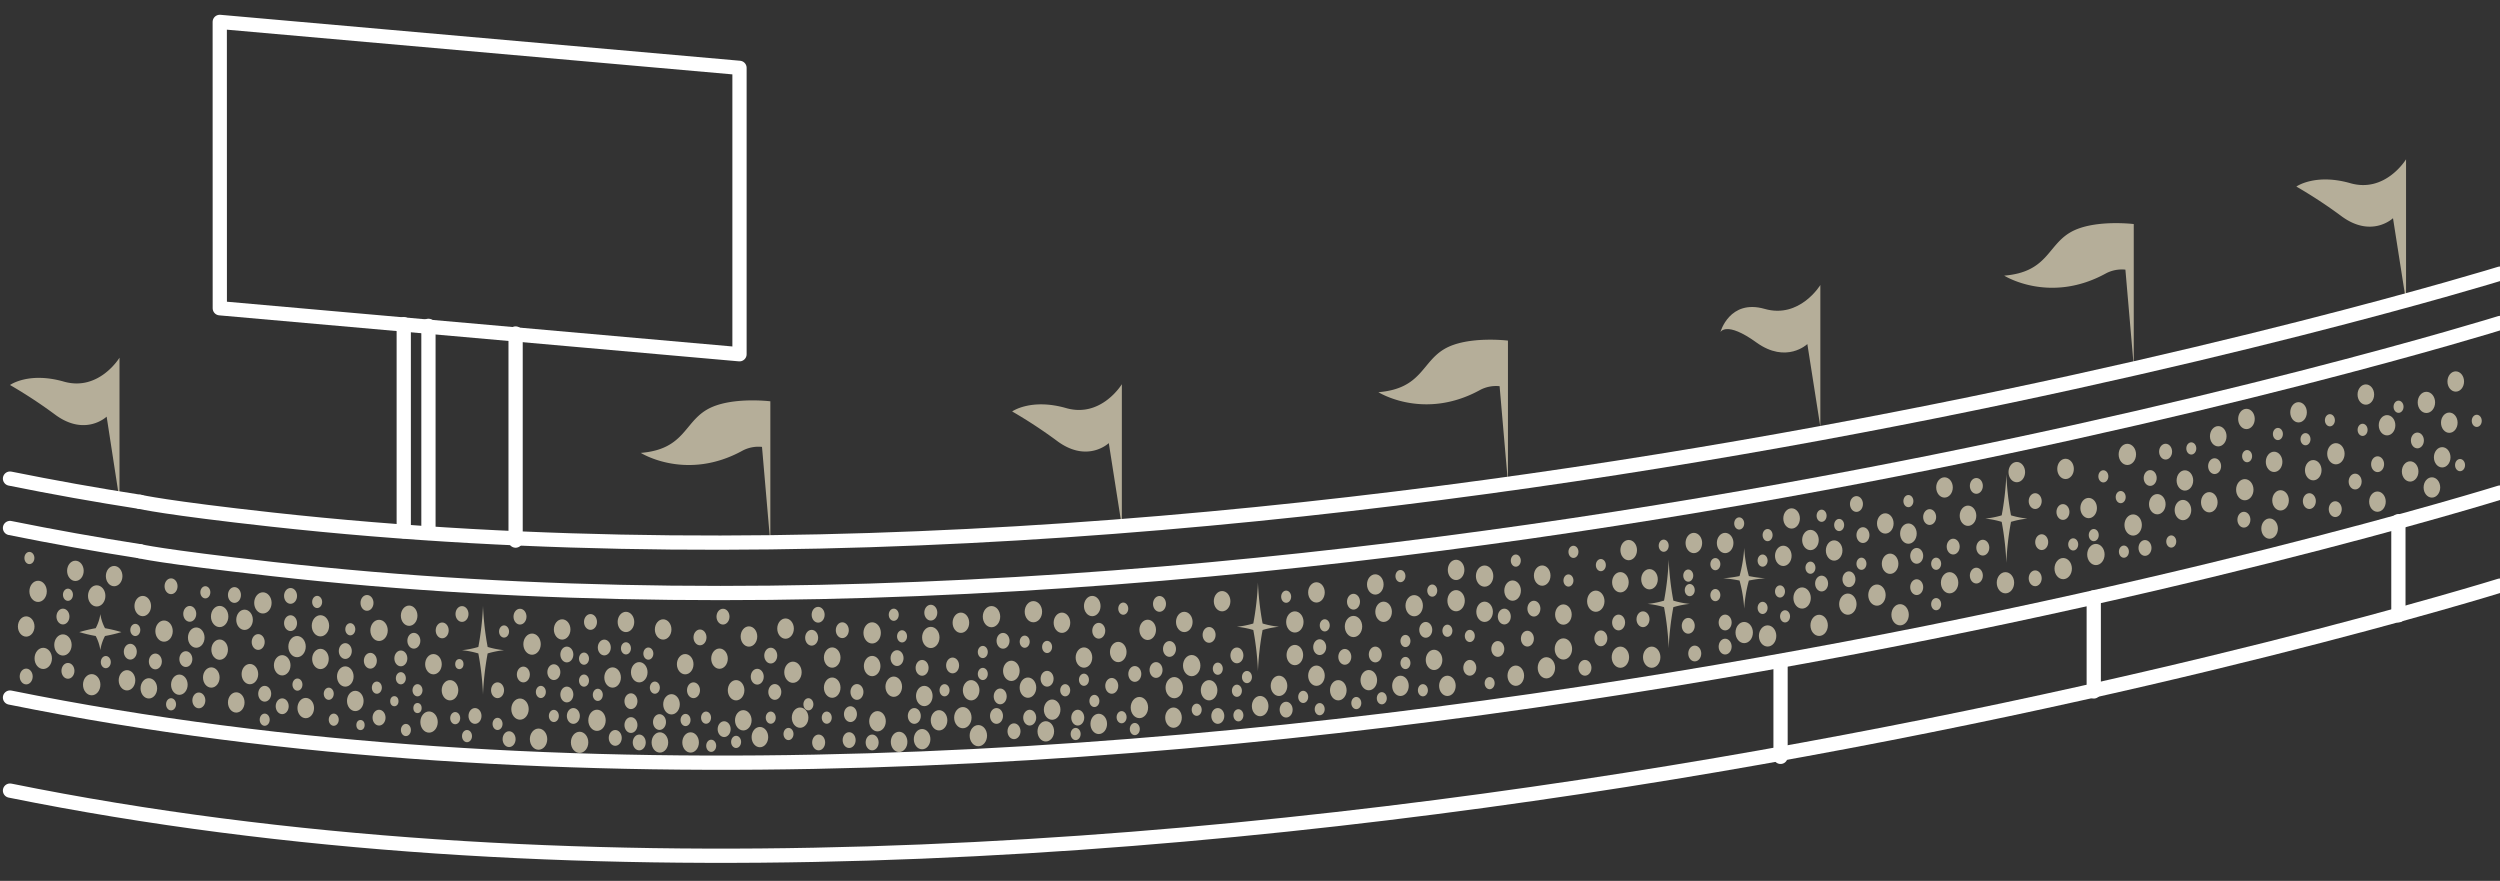 <svg xmlns="http://www.w3.org/2000/svg" viewBox="0 0 500 176.17">
  <rect x="0" y="0" width="500" height="176.17" fill="#333333" stroke="none"/>
  <defs>
    <style>
      .cls-1 {
        isolation: isolate;
        /*opacity:.8;*/
      }

      .cls-2 {
        fill: #b5ae99;
        /*opacity:.8;*/
      }

      .cls-3 {
        mix-blend-mode: multiply;
        /*opacity:.8;*/
      }

      .cls-4 {
        fill: none;
        stroke: #fff;
        stroke-linecap: round;
        stroke-linejoin: round;
        stroke-width: 2.85px;
        /*opacity:.8;*/
      }
    </style>
  </defs>
  <title>AOQ - One 2</title>
  <g class="cls-1">
    <g id="Layer_1" data-name="Layer 1">
      <g>
        <path class="cls-2" d="M426.75,73.25V44.81s-8.15-1-12.71,1.68-4.56,7.92-13.2,8.64c0,0,9.12,5.76,20.4-.48a6.84,6.84,0,0,1,3.84-.72"/>
        <path class="cls-2" d="M481.21,60.29V31.86s-4.11,6.79-11.14,4.78-10.8.67-10.8.67a95.2,95.2,0,0,1,9.12,6c6,4.35,10.21.33,10.21.33"/>
        <path class="cls-2" d="M23.9,100V71.54s-4.11,6.79-11.14,4.78S2,77,2,77a95.2,95.2,0,0,1,9.12,6c6,4.35,10.21.33,10.21.33"/>
        <path class="cls-2" d="M224.37,105.27V76.84s-4.11,6.79-11.14,4.78-10.8.67-10.8.67a95.2,95.2,0,0,1,9.12,6c6,4.35,10.21.33,10.21.33"/>
        <path class="cls-2" d="M364.07,85.39V57s-4.11,6.79-11.14,4.78-8.85,4.64-8.85,4.64,1.15-2.29,7.18,2.06,10.21.33,10.21.33"/>
        <path class="cls-2" d="M301.59,96.55V68.12s-8.15-1-12.71,1.68-4.56,7.92-13.2,8.64c0,0,9.12,5.76,20.4-.48a6.84,6.84,0,0,1,3.84-.72"/>
        <path class="cls-2" d="M154.07,108.69V80.26s-8.15-1-12.71,1.68-4.56,7.92-13.2,8.64c0,0,9.12,5.76,20.4-.48a6.84,6.84,0,0,1,3.84-.72"/>
        <g class="cls-3">
          <ellipse class="cls-2" cx="491.15" cy="76.3" rx="1.66" ry="2.03"/>
          <ellipse class="cls-2" cx="459.71" cy="82.46" rx="1.66" ry="2.03"/>
          <ellipse class="cls-2" cx="473.17" cy="78.91" rx="1.66" ry="2.03"/>
          <ellipse class="cls-2" cx="449.29" cy="83.79" rx="1.66" ry="2.03"/>
          <ellipse class="cls-2" cx="489.86" cy="84.54" rx="1.66" ry="2.03"/>
          <ellipse class="cls-2" cx="488.44" cy="91.46" rx="1.66" ry="2.03"/>
          <ellipse class="cls-2" cx="486.38" cy="97.49" rx="1.66" ry="2.03"/>
          <ellipse class="cls-2" cx="482.03" cy="94.29" rx="1.66" ry="2.03"/>
          <ellipse class="cls-2" cx="475.49" cy="100.33" rx="1.66" ry="2.03"/>
          <ellipse class="cls-2" cx="462.65" cy="94.04" rx="1.66" ry="2.03"/>
          <ellipse class="cls-2" cx="453.92" cy="105.72" rx="1.66" ry="2.03"/>
          <ellipse class="cls-2" cx="477.41" cy="85.05" rx="1.66" ry="2.03"/>
          <ellipse class="cls-2" cx="456.11" cy="100.07" rx="1.66" ry="2.03"/>
          <ellipse class="cls-2" cx="454.82" cy="92.37" rx="1.66" ry="2.03"/>
          <ellipse class="cls-2" cx="417.73" cy="101.61" rx="1.66" ry="2.03"/>
          <ellipse class="cls-2" cx="393.6" cy="103.15" rx="1.66" ry="2.03"/>
          <ellipse class="cls-2" cx="377.06" cy="104.69" rx="1.66" ry="2.03"/>
          <ellipse class="cls-2" cx="362.09" cy="108" rx="1.66" ry="2.03"/>
          <ellipse class="cls-2" cx="325.74" cy="110.02" rx="1.66" ry="2.03"/>
          <ellipse class="cls-2" cx="366.83" cy="110.1" rx="1.66" ry="2.03"/>
          <ellipse class="cls-2" cx="378.02" cy="112.75" rx="1.66" ry="2.03"/>
          <ellipse class="cls-2" cx="356.66" cy="111.17" rx="1.66" ry="2.03"/>
          <ellipse class="cls-2" cx="345.03" cy="108.6" rx="1.66" ry="2.03"/>
          <ellipse class="cls-2" cx="338.77" cy="108.6" rx="1.66" ry="2.03"/>
          <ellipse class="cls-2" cx="308.44" cy="115.12" rx="1.66" ry="2.03"/>
          <ellipse class="cls-2" cx="291.22" cy="113.98" rx="1.66" ry="2.03"/>
          <ellipse class="cls-2" cx="324.08" cy="116.45" rx="1.66" ry="2.03"/>
          <ellipse class="cls-2" cx="329.9" cy="115.85" rx="1.66" ry="2.03"/>
          <ellipse class="cls-2" cx="312.68" cy="122.91" rx="1.66" ry="2.03"/>
          <ellipse class="cls-2" cx="303.16" cy="135.14" rx="1.66" ry="2.03"/>
          <ellipse class="cls-2" cx="289.48" cy="137.17" rx="1.66" ry="2.03"/>
          <ellipse class="cls-2" cx="280.09" cy="137.17" rx="1.66" ry="2.03"/>
          <ellipse class="cls-2" cx="267.66" cy="138.05" rx="1.66" ry="2.03"/>
          <ellipse class="cls-2" cx="252.03" cy="141.22" rx="1.66" ry="2.03"/>
          <ellipse class="cls-2" cx="296.92" cy="122.36" rx="1.66" ry="2.03"/>
          <ellipse class="cls-2" cx="273.76" cy="136.03" rx="1.66" ry="2.03"/>
          <ellipse class="cls-2" cx="244.42" cy="120.24" rx="1.66" ry="2.03"/>
          <ellipse class="cls-2" cx="275.06" cy="116.89" rx="1.66" ry="2.03"/>
          <ellipse class="cls-2" cx="302.52" cy="118.12" rx="1.66" ry="2.03"/>
          <ellipse class="cls-2" cx="263.29" cy="118.48" rx="1.66" ry="2.03"/>
          <ellipse class="cls-2" cx="229.54" cy="125.97" rx="1.66" ry="2.03"/>
          <ellipse class="cls-2" cx="223.65" cy="130.4" rx="1.66" ry="2.03"/>
          <ellipse class="cls-2" cx="216.79" cy="131.51" rx="1.66" ry="2.03"/>
          <ellipse class="cls-2" cx="205.59" cy="137.53" rx="1.66" ry="2.03"/>
          <ellipse class="cls-2" cx="286.81" cy="131.98" rx="1.66" ry="2.03"/>
          <ellipse class="cls-2" cx="276.72" cy="122.36" rx="1.66" ry="2.03"/>
          <ellipse class="cls-2" cx="236.86" cy="124.39" rx="1.66" ry="2.03"/>
          <ellipse class="cls-2" cx="258.97" cy="131.01" rx="1.66" ry="2.03"/>
          <ellipse class="cls-2" cx="263.29" cy="135.14" rx="1.66" ry="2.03"/>
          <ellipse class="cls-2" cx="255.8" cy="137.17" rx="1.66" ry="2.03"/>
          <ellipse class="cls-2" cx="388.9" cy="97.49" rx="1.66" ry="2.03"/>
          <ellipse class="cls-2" cx="431.46" cy="100.84" rx="1.66" ry="2.03"/>
          <ellipse class="cls-2" cx="413.11" cy="93.78" rx="1.66" ry="2.03"/>
          <ellipse class="cls-2" cx="403.36" cy="94.42" rx="1.66" ry="2.03"/>
          <ellipse class="cls-2" cx="436.98" cy="96.09" rx="1.66" ry="2.03"/>
          <ellipse class="cls-2" cx="441.86" cy="100.45" rx="1.66" ry="2.03"/>
          <ellipse class="cls-2" cx="436.59" cy="102.01" rx="1.66" ry="2.03"/>
          <ellipse class="cls-2" cx="381.68" cy="106.72" rx="1.66" ry="2.03"/>
          <ellipse class="cls-2" cx="358.32" cy="103.69" rx="1.66" ry="2.03"/>
          <ellipse class="cls-2" cx="443.65" cy="87.25" rx="1.66" ry="2.03"/>
          <ellipse class="cls-2" cx="483.48" cy="88.09" rx="1.3" ry="1.58"/>
          <ellipse class="cls-2" cx="471.03" cy="96.31" rx="1.3" ry="1.58"/>
          <ellipse class="cls-2" cx="433.12" cy="90.33" rx="1.3" ry="1.58"/>
          <ellipse class="cls-2" cx="461.87" cy="100.22" rx="1.3" ry="1.58"/>
          <ellipse class="cls-2" cx="448.78" cy="103.94" rx="1.3" ry="1.58"/>
          <ellipse class="cls-2" cx="429" cy="109.59" rx="1.3" ry="1.58"/>
          <ellipse class="cls-2" cx="408.34" cy="108.43" rx="1.3" ry="1.58"/>
          <ellipse class="cls-2" cx="407.04" cy="115.66" rx="1.3" ry="1.58"/>
          <ellipse class="cls-2" cx="407.04" cy="100.22" rx="1.3" ry="1.58"/>
          <ellipse class="cls-2" cx="396.56" cy="109.53" rx="1.3" ry="1.58"/>
          <ellipse class="cls-2" cx="395.27" cy="115.12" rx="1.3" ry="1.58"/>
          <ellipse class="cls-2" cx="383.34" cy="117.43" rx="1.3" ry="1.58"/>
          <ellipse class="cls-2" cx="345.03" cy="124.5" rx="1.3" ry="1.58"/>
          <ellipse class="cls-2" cx="345.03" cy="129.32" rx="1.3" ry="1.58"/>
          <ellipse class="cls-2" cx="338.95" cy="130.7" rx="1.3" ry="1.58"/>
          <ellipse class="cls-2" cx="337.65" cy="125.16" rx="1.3" ry="1.58"/>
          <ellipse class="cls-2" cx="320.17" cy="127.67" rx="1.3" ry="1.58"/>
          <ellipse class="cls-2" cx="300.86" cy="123.31" rx="1.3" ry="1.58"/>
          <ellipse class="cls-2" cx="268.96" cy="131.37" rx="1.3" ry="1.58"/>
          <ellipse class="cls-2" cx="257.23" cy="141.93" rx="1.3" ry="1.58"/>
          <ellipse class="cls-2" cx="323.72" cy="124.5" rx="1.3" ry="1.58"/>
          <ellipse class="cls-2" cx="328.6" cy="123.85" rx="1.3" ry="1.58"/>
          <ellipse class="cls-2" cx="305.48" cy="127.73" rx="1.3" ry="1.58"/>
          <ellipse class="cls-2" cx="299.56" cy="129.79" rx="1.3" ry="1.58"/>
          <ellipse class="cls-2" cx="270.7" cy="120.34" rx="1.3" ry="1.58"/>
          <ellipse class="cls-2" cx="231.9" cy="120.78" rx="1.3" ry="1.58"/>
          <ellipse class="cls-2" cx="241.82" cy="126.98" rx="1.3" ry="1.58"/>
          <ellipse class="cls-2" cx="275.06" cy="130.9" rx="1.3" ry="1.58"/>
          <ellipse class="cls-2" cx="364.32" cy="116.71" rx="1.3" ry="1.58"/>
          <ellipse class="cls-2" cx="475.52" cy="92.84" rx="1.3" ry="1.58"/>
          <ellipse class="cls-2" cx="442.92" cy="93.23" rx="1.3" ry="1.58"/>
          <ellipse class="cls-2" cx="430.04" cy="95.6" rx="1.3" ry="1.58"/>
          <ellipse class="cls-2" cx="412.59" cy="102.4" rx="1.3" ry="1.58"/>
          <ellipse class="cls-2" cx="371.29" cy="100.8" rx="1.3" ry="1.58"/>
          <ellipse class="cls-2" cx="383.34" cy="111.17" rx="1.3" ry="1.58"/>
          <ellipse class="cls-2" cx="369.79" cy="115.85" rx="1.3" ry="1.58"/>
          <ellipse class="cls-2" cx="390.64" cy="109.32" rx="1.3" ry="1.58"/>
          <ellipse class="cls-2" cx="372.59" cy="107.02" rx="1.3" ry="1.58"/>
          <ellipse class="cls-2" cx="306.78" cy="121.73" rx="1.3" ry="1.58"/>
          <ellipse class="cls-2" cx="316.99" cy="133.56" rx="1.3" ry="1.58"/>
          <ellipse class="cls-2" cx="285.15" cy="125.97" rx="1.3" ry="1.58"/>
          <ellipse class="cls-2" cx="263.94" cy="129.43" rx="1.3" ry="1.58"/>
          <ellipse class="cls-2" cx="233.9" cy="129.79" rx="1.3" ry="1.58"/>
          <ellipse class="cls-2" cx="219.75" cy="126.15" rx="1.3" ry="1.58"/>
          <ellipse class="cls-2" cx="247.38" cy="131.08" rx="1.3" ry="1.58"/>
          <ellipse class="cls-2" cx="231.21" cy="134" rx="1.3" ry="1.58"/>
          <ellipse class="cls-2" cx="222.35" cy="137.17" rx="1.3" ry="1.58"/>
          <ellipse class="cls-2" cx="226.96" cy="134.79" rx="1.3" ry="1.58"/>
          <ellipse class="cls-2" cx="293.96" cy="133.56" rx="1.3" ry="1.58"/>
          <ellipse class="cls-2" cx="385.93" cy="103.41" rx="1.3" ry="1.58"/>
          <ellipse class="cls-2" cx="395.27" cy="97.18" rx="1.3" ry="1.58"/>
          <ellipse class="cls-2" cx="467.05" cy="101.83" rx="1.3" ry="1.58"/>
          <ellipse class="cls-2" cx="485.28" cy="80.48" rx="1.74" ry="2.12"/>
          <ellipse class="cls-2" cx="467.18" cy="90.75" rx="1.74" ry="2.12"/>
          <ellipse class="cls-2" cx="448.96" cy="97.94" rx="1.74" ry="2.12"/>
          <ellipse class="cls-2" cx="426.63" cy="105" rx="1.74" ry="2.12"/>
          <ellipse class="cls-2" cx="412.64" cy="113.72" rx="1.74" ry="2.12"/>
          <ellipse class="cls-2" cx="389.92" cy="116.55" rx="1.74" ry="2.12"/>
          <ellipse class="cls-2" cx="375.39" cy="119.02" rx="1.74" ry="2.12"/>
          <ellipse class="cls-2" cx="360.42" cy="119.6" rx="1.74" ry="2.12"/>
          <ellipse class="cls-2" cx="324.08" cy="131.44" rx="1.74" ry="2.12"/>
          <ellipse class="cls-2" cx="330.34" cy="131.44" rx="1.74" ry="2.12"/>
          <ellipse class="cls-2" cx="369.57" cy="120.83" rx="1.74" ry="2.12"/>
          <ellipse class="cls-2" cx="353.52" cy="127.19" rx="1.74" ry="2.12"/>
          <ellipse class="cls-2" cx="348.84" cy="126.51" rx="1.74" ry="2.12"/>
          <ellipse class="cls-2" cx="319.16" cy="120.24" rx="1.74" ry="2.12"/>
          <ellipse class="cls-2" cx="291.22" cy="120.14" rx="1.74" ry="2.12"/>
          <ellipse class="cls-2" cx="296.92" cy="115.22" rx="1.74" ry="2.12"/>
          <ellipse class="cls-2" cx="282.84" cy="121.14" rx="1.74" ry="2.12"/>
          <ellipse class="cls-2" cx="270.7" cy="125.3" rx="1.74" ry="2.12"/>
          <ellipse class="cls-2" cx="258.97" cy="124.39" rx="1.74" ry="2.12"/>
          <ellipse class="cls-2" cx="238.34" cy="133.12" rx="1.74" ry="2.12"/>
          <ellipse class="cls-2" cx="234.85" cy="137.53" rx="1.74" ry="2.12"/>
          <ellipse class="cls-2" cx="312.68" cy="129.79" rx="1.74" ry="2.12"/>
          <ellipse class="cls-2" cx="309.28" cy="133.56" rx="1.74" ry="2.12"/>
          <ellipse class="cls-2" cx="419.18" cy="110.9" rx="1.74" ry="2.12"/>
          <ellipse class="cls-2" cx="401.09" cy="116.55" rx="1.74" ry="2.12"/>
          <ellipse class="cls-2" cx="380.02" cy="122.95" rx="1.74" ry="2.12"/>
          <ellipse class="cls-2" cx="363.83" cy="125.07" rx="1.74" ry="2.12"/>
          <ellipse class="cls-2" cx="425.47" cy="90.88" rx="1.74" ry="2.12"/>
          <ellipse class="cls-2" cx="495.35" cy="84.17" rx="1" ry="1.22"/>
          <ellipse class="cls-2" cx="492.01" cy="93.02" rx="1" ry="1.22"/>
          <ellipse class="cls-2" cx="461.1" cy="87.84" rx="1" ry="1.22"/>
          <ellipse class="cls-2" cx="465.98" cy="84.05" rx="1" ry="1.22"/>
          <ellipse class="cls-2" cx="455.58" cy="86.8" rx="1" ry="1.22"/>
          <ellipse class="cls-2" cx="479.71" cy="81.35" rx="1" ry="1.22"/>
          <ellipse class="cls-2" cx="472.52" cy="85.97" rx="1" ry="1.22"/>
          <ellipse class="cls-2" cx="449.42" cy="91.23" rx="1" ry="1.22"/>
          <ellipse class="cls-2" cx="434.25" cy="108.3" rx="1" ry="1.22"/>
          <ellipse class="cls-2" cx="420.67" cy="95.27" rx="1" ry="1.22"/>
          <ellipse class="cls-2" cx="414.64" cy="108.88" rx="1" ry="1.22"/>
          <ellipse class="cls-2" cx="367.83" cy="105" rx="1" ry="1.22"/>
          <ellipse class="cls-2" cx="347.84" cy="104.69" rx="1" ry="1.22"/>
          <ellipse class="cls-2" cx="387.23" cy="120.83" rx="1" ry="1.22"/>
          <ellipse class="cls-2" cx="353.52" cy="107.02" rx="1" ry="1.22"/>
          <ellipse class="cls-2" cx="352.52" cy="112.12" rx="1" ry="1.22"/>
          <ellipse class="cls-2" cx="320.17" cy="113.02" rx="1" ry="1.22"/>
          <ellipse class="cls-2" cx="332.74" cy="109.14" rx="1" ry="1.22"/>
          <ellipse class="cls-2" cx="314.69" cy="110.37" rx="1" ry="1.22"/>
          <ellipse class="cls-2" cx="289.48" cy="126.15" rx="1" ry="1.22"/>
          <ellipse class="cls-2" cx="284.58" cy="138.05" rx="1" ry="1.22"/>
          <ellipse class="cls-2" cx="276.36" cy="139.65" rx="1" ry="1.22"/>
          <ellipse class="cls-2" cx="281.09" cy="132.6" rx="1" ry="1.22"/>
          <ellipse class="cls-2" cx="260.64" cy="139.38" rx="1" ry="1.22"/>
          <ellipse class="cls-2" cx="438.26" cy="89.69" rx="1" ry="1.22"/>
          <ellipse class="cls-2" cx="424.14" cy="99.42" rx="1" ry="1.22"/>
          <ellipse class="cls-2" cx="424.78" cy="110.33" rx="1" ry="1.22"/>
          <ellipse class="cls-2" cx="418.75" cy="107.02" rx="1" ry="1.22"/>
          <ellipse class="cls-2" cx="387.23" cy="112.75" rx="1" ry="1.22"/>
          <ellipse class="cls-2" cx="362.09" cy="113.54" rx="1" ry="1.22"/>
          <ellipse class="cls-2" cx="372.29" cy="112.75" rx="1" ry="1.22"/>
          <ellipse class="cls-2" cx="357.01" cy="123.27" rx="1" ry="1.22"/>
          <ellipse class="cls-2" cx="352.52" cy="121.58" rx="1" ry="1.22"/>
          <ellipse class="cls-2" cx="356" cy="118.29" rx="1" ry="1.22"/>
          <ellipse class="cls-2" cx="343.07" cy="119.02" rx="1" ry="1.22"/>
          <ellipse class="cls-2" cx="337.95" cy="118.02" rx="1" ry="1.22"/>
          <ellipse class="cls-2" cx="337.65" cy="115.12" rx="1" ry="1.22"/>
          <ellipse class="cls-2" cx="343.07" cy="112.83" rx="1" ry="1.22"/>
          <ellipse class="cls-2" cx="313.69" cy="116.1" rx="1" ry="1.22"/>
          <ellipse class="cls-2" cx="303.16" cy="112.12" rx="1" ry="1.22"/>
          <ellipse class="cls-2" cx="280.09" cy="115.22" rx="1" ry="1.22"/>
          <ellipse class="cls-2" cx="286.45" cy="118.12" rx="1" ry="1.22"/>
          <ellipse class="cls-2" cx="264.95" cy="125.07" rx="1" ry="1.22"/>
          <ellipse class="cls-2" cx="29.77" cy="137.67" rx="1.66" ry="2.03"/>
          <ellipse class="cls-2" cx="35.87" cy="136.94" rx="1.66" ry="2.03"/>
          <ellipse class="cls-2" cx="5.24" cy="125.3" rx="1.66" ry="2.03"/>
          <ellipse class="cls-2" cx="25.4" cy="136.06" rx="1.66" ry="2.03"/>
          <ellipse class="cls-2" cx="31.07" cy="132.29" rx="1.3" ry="1.58"/>
          <ellipse class="cls-2" cx="46.89" cy="119" rx="1.3" ry="1.58"/>
          <ellipse class="cls-2" cx="56.44" cy="133.06" rx="1.66" ry="2.03"/>
          <ellipse class="cls-2" cx="47.25" cy="140.49" rx="1.66" ry="2.03"/>
          <ellipse class="cls-2" cx="61.15" cy="141.61" rx="1.66" ry="2.03"/>
          <ellipse class="cls-2" cx="51.64" cy="128.4" rx="1.3" ry="1.58"/>
          <ellipse class="cls-2" cx="5.24" cy="135.3" rx="1.3" ry="1.58"/>
          <ellipse class="cls-2" cx="37.17" cy="131.82" rx="1.3" ry="1.58"/>
          <ellipse class="cls-2" cx="39.77" cy="140.08" rx="1.3" ry="1.58"/>
          <ellipse class="cls-2" cx="34.21" cy="117.25" rx="1.3" ry="1.58"/>
          <ellipse class="cls-2" cx="26.06" cy="130.34" rx="1.3" ry="1.58"/>
          <ellipse class="cls-2" cx="13.59" cy="134.17" rx="1.3" ry="1.58"/>
          <ellipse class="cls-2" cx="32.81" cy="126.22" rx="1.74" ry="2.12"/>
          <ellipse class="cls-2" cx="18.34" cy="136.94" rx="1.74" ry="2.12"/>
          <ellipse class="cls-2" cx="8.65" cy="131.68" rx="1.74" ry="2.12"/>
          <ellipse class="cls-2" cx="12.59" cy="128.99" rx="1.74" ry="2.12"/>
          <ellipse class="cls-2" cx="27.06" cy="125.99" rx="1" ry="1.22"/>
          <ellipse class="cls-2" cx="34.21" cy="140.86" rx="1" ry="1.22"/>
          <ellipse class="cls-2" cx="21.16" cy="132.42" rx="1" ry="1.22"/>
          <ellipse class="cls-2" cx="247.38" cy="138.15" rx="1" ry="1.22"/>
          <ellipse class="cls-2" cx="247.68" cy="143.06" rx="1" ry="1.22"/>
          <ellipse class="cls-2" cx="249.39" cy="135.41" rx="1" ry="1.22"/>
          <ellipse class="cls-2" cx="263.94" cy="141.83" rx="1" ry="1.22"/>
          <ellipse class="cls-2" cx="243.56" cy="133.74" rx="1" ry="1.22"/>
          <ellipse class="cls-2" cx="257.23" cy="119.34" rx="1" ry="1.22"/>
          <ellipse class="cls-2" cx="293.96" cy="127.19" rx="1" ry="1.22"/>
          <ellipse class="cls-2" cx="297.93" cy="136.63" rx="1" ry="1.22"/>
          <ellipse class="cls-2" cx="281.09" cy="128.2" rx="1" ry="1.22"/>
          <ellipse class="cls-2" cx="271.26" cy="140.61" rx="1" ry="1.22"/>
          <ellipse class="cls-2" cx="212.39" cy="124.55" rx="1.66" ry="2.03"/>
          <ellipse class="cls-2" cx="218.45" cy="121.21" rx="1.66" ry="2.03"/>
          <ellipse class="cls-2" cx="202.27" cy="134.17" rx="1.66" ry="2.03"/>
          <ellipse class="cls-2" cx="194.23" cy="138.05" rx="1.66" ry="2.03"/>
          <ellipse class="cls-2" cx="192.18" cy="124.55" rx="1.66" ry="2.03"/>
          <ellipse class="cls-2" cx="166.44" cy="131.51" rx="1.66" ry="2.03"/>
          <ellipse class="cls-2" cx="166.44" cy="137.53" rx="1.66" ry="2.03"/>
          <ellipse class="cls-2" cx="174.43" cy="133.21" rx="1.66" ry="2.03"/>
          <ellipse class="cls-2" cx="147.22" cy="138.05" rx="1.66" ry="2.03"/>
          <ellipse class="cls-2" cx="178.75" cy="137.34" rx="1.66" ry="2.03"/>
          <ellipse class="cls-2" cx="184.42" cy="133.57" rx="1.3" ry="1.58"/>
          <ellipse class="cls-2" cx="171.39" cy="138.39" rx="1.3" ry="1.58"/>
          <ellipse class="cls-2" cx="186.16" cy="122.53" rx="1.3" ry="1.58"/>
          <ellipse class="cls-2" cx="168.46" cy="126.04" rx="1.3" ry="1.58"/>
          <ellipse class="cls-2" cx="190.52" cy="133.09" rx="1.3" ry="1.58"/>
          <ellipse class="cls-2" cx="200.61" cy="128.16" rx="1.3" ry="1.58"/>
          <ellipse class="cls-2" cx="179.41" cy="131.62" rx="1.3" ry="1.58"/>
          <ellipse class="cls-2" cx="162.33" cy="127.55" rx="1.3" ry="1.58"/>
          <ellipse class="cls-2" cx="163.63" cy="122.95" rx="1.3" ry="1.58"/>
          <ellipse class="cls-2" cx="209.42" cy="135.75" rx="1.3" ry="1.58"/>
          <ellipse class="cls-2" cx="206.68" cy="122.34" rx="1.74" ry="2.12"/>
          <ellipse class="cls-2" cx="198.3" cy="123.33" rx="1.74" ry="2.12"/>
          <ellipse class="cls-2" cx="186.16" cy="127.49" rx="1.74" ry="2.12"/>
          <ellipse class="cls-2" cx="174.43" cy="126.58" rx="1.74" ry="2.12"/>
          <ellipse class="cls-2" cx="204.94" cy="128.34" rx="1" ry="1.22"/>
          <ellipse class="cls-2" cx="196.56" cy="134.79" rx="1" ry="1.22"/>
          <ellipse class="cls-2" cx="188.91" cy="138.05" rx="1" ry="1.22"/>
          <ellipse class="cls-2" cx="180.41" cy="127.27" rx="1" ry="1.22"/>
          <ellipse class="cls-2" cx="178.75" cy="122.95" rx="1" ry="1.22"/>
          <ellipse class="cls-2" cx="209.42" cy="129.39" rx="1" ry="1.22"/>
          <ellipse class="cls-2" cx="216.79" cy="135.95" rx="1" ry="1.22"/>
          <ellipse class="cls-2" cx="213.04" cy="138.05" rx="1" ry="1.22"/>
          <ellipse class="cls-2" cx="224.65" cy="121.73" rx="1" ry="1.22"/>
          <ellipse class="cls-2" cx="196.56" cy="130.4" rx="1" ry="1.22"/>
          <ellipse class="cls-2" cx="149.79" cy="127.3" rx="1.66" ry="2.03"/>
          <ellipse class="cls-2" cx="143.9" cy="131.73" rx="1.66" ry="2.03"/>
          <ellipse class="cls-2" cx="137.04" cy="132.84" rx="1.66" ry="2.03"/>
          <ellipse class="cls-2" cx="127.85" cy="134.45" rx="1.66" ry="2.03"/>
          <ellipse class="cls-2" cx="157.11" cy="125.72" rx="1.66" ry="2.03"/>
          <ellipse class="cls-2" cx="154.15" cy="131.12" rx="1.3" ry="1.58"/>
          <ellipse class="cls-2" cx="138.7" cy="138.05" rx="1.3" ry="1.58"/>
          <ellipse class="cls-2" cx="140" cy="127.48" rx="1.3" ry="1.58"/>
          <ellipse class="cls-2" cx="144.6" cy="123.33" rx="1.3" ry="1.58"/>
          <ellipse class="cls-2" cx="151.45" cy="135.34" rx="1.3" ry="1.58"/>
          <ellipse class="cls-2" cx="154.96" cy="138.39" rx="1.3" ry="1.58"/>
          <ellipse class="cls-2" cx="158.59" cy="134.45" rx="1.74" ry="2.12"/>
          <ellipse class="cls-2" cx="132.63" cy="125.89" rx="1.66" ry="2.03"/>
          <ellipse class="cls-2" cx="125.19" cy="124.39" rx="1.66" ry="2.03"/>
          <ellipse class="cls-2" cx="122.52" cy="135.5" rx="1.66" ry="2.03"/>
          <ellipse class="cls-2" cx="112.43" cy="125.89" rx="1.66" ry="2.03"/>
          <ellipse class="cls-2" cx="86.69" cy="132.84" rx="1.66" ry="2.03"/>
          <ellipse class="cls-2" cx="91.87" cy="132.82" rx="0.83" ry="1.01"/>
          <ellipse class="cls-2" cx="83.5" cy="141.61" rx="0.83" ry="1.01"/>
          <ellipse class="cls-2" cx="72.1" cy="145.01" rx="0.83" ry="1.01"/>
          <ellipse class="cls-2" cx="78.87" cy="140.24" rx="0.83" ry="1.01"/>
          <ellipse class="cls-2" cx="90" cy="138.05" rx="1.66" ry="2.03"/>
          <ellipse class="cls-2" cx="104.67" cy="134.9" rx="1.3" ry="1.58"/>
          <ellipse class="cls-2" cx="99.51" cy="138.05" rx="1.3" ry="1.58"/>
          <ellipse class="cls-2" cx="95" cy="143.19" rx="1.3" ry="1.58"/>
          <ellipse class="cls-2" cx="75.81" cy="143.53" rx="1.3" ry="1.58"/>
          <ellipse class="cls-2" cx="104" cy="123.33" rx="1.3" ry="1.58"/>
          <ellipse class="cls-2" cx="88.44" cy="126.08" rx="1.3" ry="1.58"/>
          <ellipse class="cls-2" cx="92.4" cy="122.8" rx="1.3" ry="1.58"/>
          <ellipse class="cls-2" cx="110.77" cy="134.43" rx="1.3" ry="1.58"/>
          <ellipse class="cls-2" cx="113.37" cy="130.9" rx="1.3" ry="1.58"/>
          <ellipse class="cls-2" cx="120.86" cy="129.5" rx="1.3" ry="1.58"/>
          <ellipse class="cls-2" cx="118.1" cy="124.39" rx="1.3" ry="1.58"/>
          <ellipse class="cls-2" cx="106.41" cy="128.83" rx="1.74" ry="2.12"/>
          <ellipse class="cls-2" cx="125.19" cy="129.67" rx="1" ry="1.22"/>
          <ellipse class="cls-2" cx="116.8" cy="136.12" rx="1" ry="1.22"/>
          <ellipse class="cls-2" cx="119.56" cy="138.97" rx="1" ry="1.22"/>
          <ellipse class="cls-2" cx="100.81" cy="126.3" rx="1" ry="1.22"/>
          <ellipse class="cls-2" cx="129.67" cy="130.72" rx="1" ry="1.22"/>
          <ellipse class="cls-2" cx="130.97" cy="137.53" rx="1" ry="1.22"/>
          <ellipse class="cls-2" cx="131.98" cy="148.49" rx="1.66" ry="2.03"/>
          <ellipse class="cls-2" cx="134.3" cy="140.86" rx="1.66" ry="2.03"/>
          <ellipse class="cls-2" cx="138.12" cy="148.49" rx="1.66" ry="2.03"/>
          <ellipse class="cls-2" cx="148.66" cy="144.06" rx="1.66" ry="2.03"/>
          <ellipse class="cls-2" cx="127.85" cy="148.49" rx="1.3" ry="1.58"/>
          <ellipse class="cls-2" cx="114.67" cy="143.19" rx="1.3" ry="1.58"/>
          <ellipse class="cls-2" cx="123.05" cy="147.58" rx="1.3" ry="1.58"/>
          <ellipse class="cls-2" cx="131.9" cy="144.41" rx="1.3" ry="1.58"/>
          <ellipse class="cls-2" cx="126.19" cy="140.24" rx="1.3" ry="1.58"/>
          <ellipse class="cls-2" cx="126.19" cy="145.01" rx="1.3" ry="1.58"/>
          <ellipse class="cls-2" cx="115.92" cy="148.47" rx="1.74" ry="2.12"/>
          <ellipse class="cls-2" cx="107.71" cy="147.83" rx="1.74" ry="2.12"/>
          <ellipse class="cls-2" cx="119.4" cy="144.06" rx="1.74" ry="2.12"/>
          <ellipse class="cls-2" cx="85.81" cy="144.41" rx="1.74" ry="2.12"/>
          <ellipse class="cls-2" cx="104" cy="141.82" rx="1.74" ry="2.12"/>
          <ellipse class="cls-2" cx="151.98" cy="147.42" rx="1.66" ry="2.03"/>
          <ellipse class="cls-2" cx="160.02" cy="143.53" rx="1.66" ry="2.03"/>
          <ellipse class="cls-2" cx="184.42" cy="147.83" rx="1.66" ry="2.03"/>
          <ellipse class="cls-2" cx="187.81" cy="144.06" rx="1.66" ry="2.03"/>
          <ellipse class="cls-2" cx="184.86" cy="139.2" rx="1.66" ry="2.03"/>
          <ellipse class="cls-2" cx="179.82" cy="148.38" rx="1.66" ry="2.03"/>
          <ellipse class="cls-2" cx="210.43" cy="141.93" rx="1.66" ry="2.03"/>
          <ellipse class="cls-2" cx="175.5" cy="144.25" rx="1.66" ry="2.03"/>
          <ellipse class="cls-2" cx="169.83" cy="148.02" rx="1.3" ry="1.58"/>
          <ellipse class="cls-2" cx="170.09" cy="142.83" rx="1.3" ry="1.58"/>
          <ellipse class="cls-2" cx="182.86" cy="143.19" rx="1.3" ry="1.58"/>
          <ellipse class="cls-2" cx="163.73" cy="148.49" rx="1.3" ry="1.58"/>
          <ellipse class="cls-2" cx="113.37" cy="138.9" rx="1.3" ry="1.58"/>
          <ellipse class="cls-2" cx="101.82" cy="147.83" rx="1.3" ry="1.58"/>
          <ellipse class="cls-2" cx="174.43" cy="148.49" rx="1.3" ry="1.58"/>
          <ellipse class="cls-2" cx="144.83" cy="145.83" rx="1.3" ry="1.58"/>
          <ellipse class="cls-2" cx="227.88" cy="141.51" rx="1.74" ry="2.12"/>
          <ellipse class="cls-2" cx="147.22" cy="148.38" rx="1" ry="1.22"/>
          <ellipse class="cls-2" cx="157.7" cy="146.8" rx="1" ry="1.22"/>
          <ellipse class="cls-2" cx="154.15" cy="143.53" rx="1" ry="1.22"/>
          <ellipse class="cls-2" cx="165.35" cy="143.53" rx="1" ry="1.22"/>
          <ellipse class="cls-2" cx="161.68" cy="140.86" rx="1" ry="1.22"/>
          <ellipse class="cls-2" cx="142.24" cy="149.16" rx="1" ry="1.22"/>
          <ellipse class="cls-2" cx="137.11" cy="144" rx="1" ry="1.22"/>
          <ellipse class="cls-2" cx="141.21" cy="143.53" rx="1" ry="1.22"/>
          <ellipse class="cls-2" cx="110.77" cy="143.19" rx="1" ry="1.22"/>
          <ellipse class="cls-2" cx="93.4" cy="147.22" rx="1" ry="1.22"/>
          <ellipse class="cls-2" cx="99.51" cy="144.78" rx="1" ry="1.22"/>
          <ellipse class="cls-2" cx="209.16" cy="146.27" rx="1.66" ry="2.03"/>
          <ellipse class="cls-2" cx="219.75" cy="144.78" rx="1.66" ry="2.03"/>
          <ellipse class="cls-2" cx="215.55" cy="143.53" rx="1.3" ry="1.58"/>
          <ellipse class="cls-2" cx="202.8" cy="146.25" rx="1.3" ry="1.58"/>
          <ellipse class="cls-2" cx="205.94" cy="143.53" rx="1.3" ry="1.58"/>
          <ellipse class="cls-2" cx="199.3" cy="143.19" rx="1.3" ry="1.58"/>
          <ellipse class="cls-2" cx="200.04" cy="139.28" rx="1.3" ry="1.58"/>
          <ellipse class="cls-2" cx="195.67" cy="147.13" rx="1.74" ry="2.12"/>
          <ellipse class="cls-2" cx="192.57" cy="143.53" rx="1.74" ry="2.12"/>
          <ellipse class="cls-2" cx="234.7" cy="143.53" rx="1.66" ry="2.03"/>
          <ellipse class="cls-2" cx="241.82" cy="138.05" rx="1.66" ry="2.03"/>
          <ellipse class="cls-2" cx="243.56" cy="143.19" rx="1.3" ry="1.58"/>
          <ellipse class="cls-2" cx="239.34" cy="141.95" rx="1" ry="1.22"/>
          <ellipse class="cls-2" cx="226.96" cy="145.81" rx="1" ry="1.22"/>
          <ellipse class="cls-2" cx="224.32" cy="143.44" rx="1" ry="1.22"/>
          <ellipse class="cls-2" cx="215.13" cy="146.8" rx="1" ry="1.22"/>
          <ellipse class="cls-2" cx="218.88" cy="140.19" rx="1" ry="1.22"/>
          <ellipse class="cls-2" cx="108.17" cy="138.39" rx="1" ry="1.22"/>
          <ellipse class="cls-2" cx="81.18" cy="146" rx="1" ry="1.22"/>
          <ellipse class="cls-2" cx="91.04" cy="143.63" rx="1" ry="1.22"/>
          <ellipse class="cls-2" cx="69.06" cy="135.3" rx="1.66" ry="2.03"/>
          <ellipse class="cls-2" cx="71.06" cy="140.19" rx="1.66" ry="2.03"/>
          <ellipse class="cls-2" cx="49.98" cy="134.82" rx="1.66" ry="2.03"/>
          <ellipse class="cls-2" cx="48.91" cy="123.96" rx="1.66" ry="2.03"/>
          <ellipse class="cls-2" cx="42.26" cy="135.5" rx="1.66" ry="2.03"/>
          <ellipse class="cls-2" cx="39.25" cy="127.52" rx="1.66" ry="2.03"/>
          <ellipse class="cls-2" cx="81.83" cy="123.14" rx="1.66" ry="2.03"/>
          <ellipse class="cls-2" cx="28.55" cy="121.21" rx="1.66" ry="2.03"/>
          <ellipse class="cls-2" cx="22.83" cy="115.22" rx="1.66" ry="2.03"/>
          <ellipse class="cls-2" cx="12.59" cy="123.31" rx="1.3" ry="1.58"/>
          <ellipse class="cls-2" cx="19.34" cy="119.18" rx="1.74" ry="2.12"/>
          <ellipse class="cls-2" cx="7.62" cy="118.27" rx="1.74" ry="2.12"/>
          <ellipse class="cls-2" cx="13.59" cy="118.95" rx="1" ry="1.22"/>
          <ellipse class="cls-2" cx="5.88" cy="111.6" rx="1" ry="1.22"/>
          <ellipse class="cls-2" cx="15.08" cy="114.17" rx="1.66" ry="2.03"/>
          <ellipse class="cls-2" cx="64.09" cy="131.79" rx="1.66" ry="2.03"/>
          <ellipse class="cls-2" cx="74.07" cy="132.15" rx="1.3" ry="1.58"/>
          <ellipse class="cls-2" cx="73.4" cy="120.58" rx="1.3" ry="1.58"/>
          <ellipse class="cls-2" cx="58.11" cy="124.63" rx="1.3" ry="1.58"/>
          <ellipse class="cls-2" cx="80.17" cy="131.68" rx="1.3" ry="1.58"/>
          <ellipse class="cls-2" cx="52.94" cy="138.75" rx="1.3" ry="1.58"/>
          <ellipse class="cls-2" cx="56.44" cy="141.25" rx="1.3" ry="1.58"/>
          <ellipse class="cls-2" cx="58.11" cy="119.18" rx="1.3" ry="1.58"/>
          <ellipse class="cls-2" cx="82.77" cy="128.15" rx="1.3" ry="1.58"/>
          <ellipse class="cls-2" cx="69.06" cy="130.21" rx="1.3" ry="1.58"/>
          <ellipse class="cls-2" cx="75.81" cy="126.08" rx="1.74" ry="2.12"/>
          <ellipse class="cls-2" cx="64.09" cy="125.16" rx="1.74" ry="2.12"/>
          <ellipse class="cls-2" cx="59.41" cy="129.32" rx="1.74" ry="2.12"/>
          <ellipse class="cls-2" cx="52.58" cy="120.58" rx="1.74" ry="2.12"/>
          <ellipse class="cls-2" cx="43.93" cy="129.93" rx="1.66" ry="2.03"/>
          <ellipse class="cls-2" cx="37.95" cy="122.77" rx="1.3" ry="1.58"/>
          <ellipse class="cls-2" cx="43.93" cy="123.3" rx="1.74" ry="2.12"/>
          <ellipse class="cls-2" cx="70.06" cy="125.85" rx="1" ry="1.22"/>
          <ellipse class="cls-2" cx="63.43" cy="120.39" rx="1" ry="1.22"/>
          <ellipse class="cls-2" cx="41.07" cy="118.46" rx="1" ry="1.22"/>
          <ellipse class="cls-2" cx="80.17" cy="135.65" rx="1" ry="1.22"/>
          <ellipse class="cls-2" cx="83.5" cy="138.05" rx="1" ry="1.22"/>
          <ellipse class="cls-2" cx="66.75" cy="143.94" rx="1" ry="1.22"/>
          <ellipse class="cls-2" cx="75.37" cy="137.53" rx="1" ry="1.22"/>
          <ellipse class="cls-2" cx="65.75" cy="138.75" rx="1" ry="1.22"/>
          <ellipse class="cls-2" cx="52.94" cy="143.94" rx="1" ry="1.22"/>
          <ellipse class="cls-2" cx="59.49" cy="136.92" rx="1" ry="1.22"/>
          <ellipse class="cls-2" cx="116.8" cy="131.73" rx="1" ry="1.22"/>
          <ellipse class="cls-2" cx="381.68" cy="100.22" rx="1" ry="1.22"/>
          <ellipse class="cls-2" cx="364.32" cy="103.15" rx="1" ry="1.22"/>
          <path class="cls-2" d="M402.2,104.37a17.74,17.74,0,0,1,3.28-.65,17.74,17.74,0,0,1-3.28-.65,57.24,57.24,0,0,1-.93-8.21,57.24,57.24,0,0,1-.93,8.21,17.74,17.74,0,0,1-3.28.65,17.74,17.74,0,0,1,3.28.65,57.24,57.24,0,0,1,.93,8.21A57.24,57.24,0,0,1,402.2,104.37Z"/>
          <path class="cls-2" d="M334.67,121.43a17.74,17.74,0,0,1,3.28-.65,17.74,17.74,0,0,1-3.28-.65,57.24,57.24,0,0,1-.93-8.21,57.24,57.24,0,0,1-.93,8.21,17.74,17.74,0,0,1-3.28.65,17.74,17.74,0,0,1,3.28.65,57.24,57.24,0,0,1,.93,8.21A57.24,57.24,0,0,1,334.67,121.43Z"/>
          <path class="cls-2" d="M252.52,126a17.74,17.74,0,0,1,3.28-.65,17.74,17.74,0,0,1-3.28-.65,57.24,57.24,0,0,1-.93-8.21,57.24,57.24,0,0,1-.93,8.21,17.74,17.74,0,0,1-3.28.65,17.74,17.74,0,0,1,3.28.65,57.24,57.24,0,0,1,.93,8.21A57.24,57.24,0,0,1,252.52,126Z"/>
          <path class="cls-2" d="M97.53,130.69a17.74,17.74,0,0,1,3.28-.65,17.74,17.74,0,0,1-3.28-.65,57.24,57.24,0,0,1-.93-8.21,57.24,57.24,0,0,1-.93,8.21,17.74,17.74,0,0,1-3.28.65,17.74,17.74,0,0,1,3.28.65,57.24,57.24,0,0,1,.93,8.21A57.24,57.24,0,0,1,97.53,130.69Z"/>
          <path class="cls-2" d="M21,127.2a29.13,29.13,0,0,0,3.28-.78,29.13,29.13,0,0,0-3.28-.78,8.64,8.64,0,0,1-.93-2.82,8.64,8.64,0,0,1-.93,2.82,29.13,29.13,0,0,0-3.28.78,29.13,29.13,0,0,0,3.28.78,8.64,8.64,0,0,1,.93,2.82A8.64,8.64,0,0,1,21,127.2Z"/>
          <path class="cls-2" d="M349.77,116.11a25.14,25.14,0,0,1,3.28-.45,25.14,25.14,0,0,1-3.28-.45,27.46,27.46,0,0,1-.93-5.63,27.46,27.46,0,0,1-.93,5.63,25.14,25.14,0,0,1-3.28.45,25.14,25.14,0,0,1,3.28.45,27.46,27.46,0,0,1,.93,5.63A27.46,27.46,0,0,1,349.77,116.11Z"/>
        </g>
        <g>
          <path class="cls-4" d="M2,95.72q12.91,2.61,26,4.65"/>
          <path class="cls-4" d="M2,105.6q12.91,2.61,26,4.65"/>
          <g>
            <polygon class="cls-4" points="43.95 4.38 147.9 13.57 147.9 70.85 43.96 61.65 43.95 4.38"/>
            <path class="cls-4" d="M2,139.51c222.24,45,498-41,498-41"/>
            <path class="cls-4" d="M2,158.12c222.24,45,498-41,498-41"/>
            <path class="cls-4" d="M500,54.73S265.35,127.2,54.41,103.92C33,101.56,28,100.37,28,100.37"/>
            <path class="cls-4" d="M500,64.6S265.28,137.72,54.41,113.8c-23-2.61-26.41-3.55-26.41-3.55"/>
            <line class="cls-4" x1="103.12" y1="66.7" x2="103.12" y2="108.12"/>
            <line class="cls-4" x1="85.69" y1="65.17" x2="85.69" y2="106.59"/>
            <line class="cls-4" x1="80.75" y1="64.84" x2="80.75" y2="106.26"/>
            <line class="cls-4" x1="418.75" y1="119.48" x2="418.75" y2="138.29"/>
            <line class="cls-4" x1="356.11" y1="132.56" x2="356.11" y2="151.37"/>
            <line class="cls-4" x1="479.68" y1="104.24" x2="479.68" y2="123.06"/>
          </g>
        </g>
      </g>
    </g>
  </g>
</svg>
